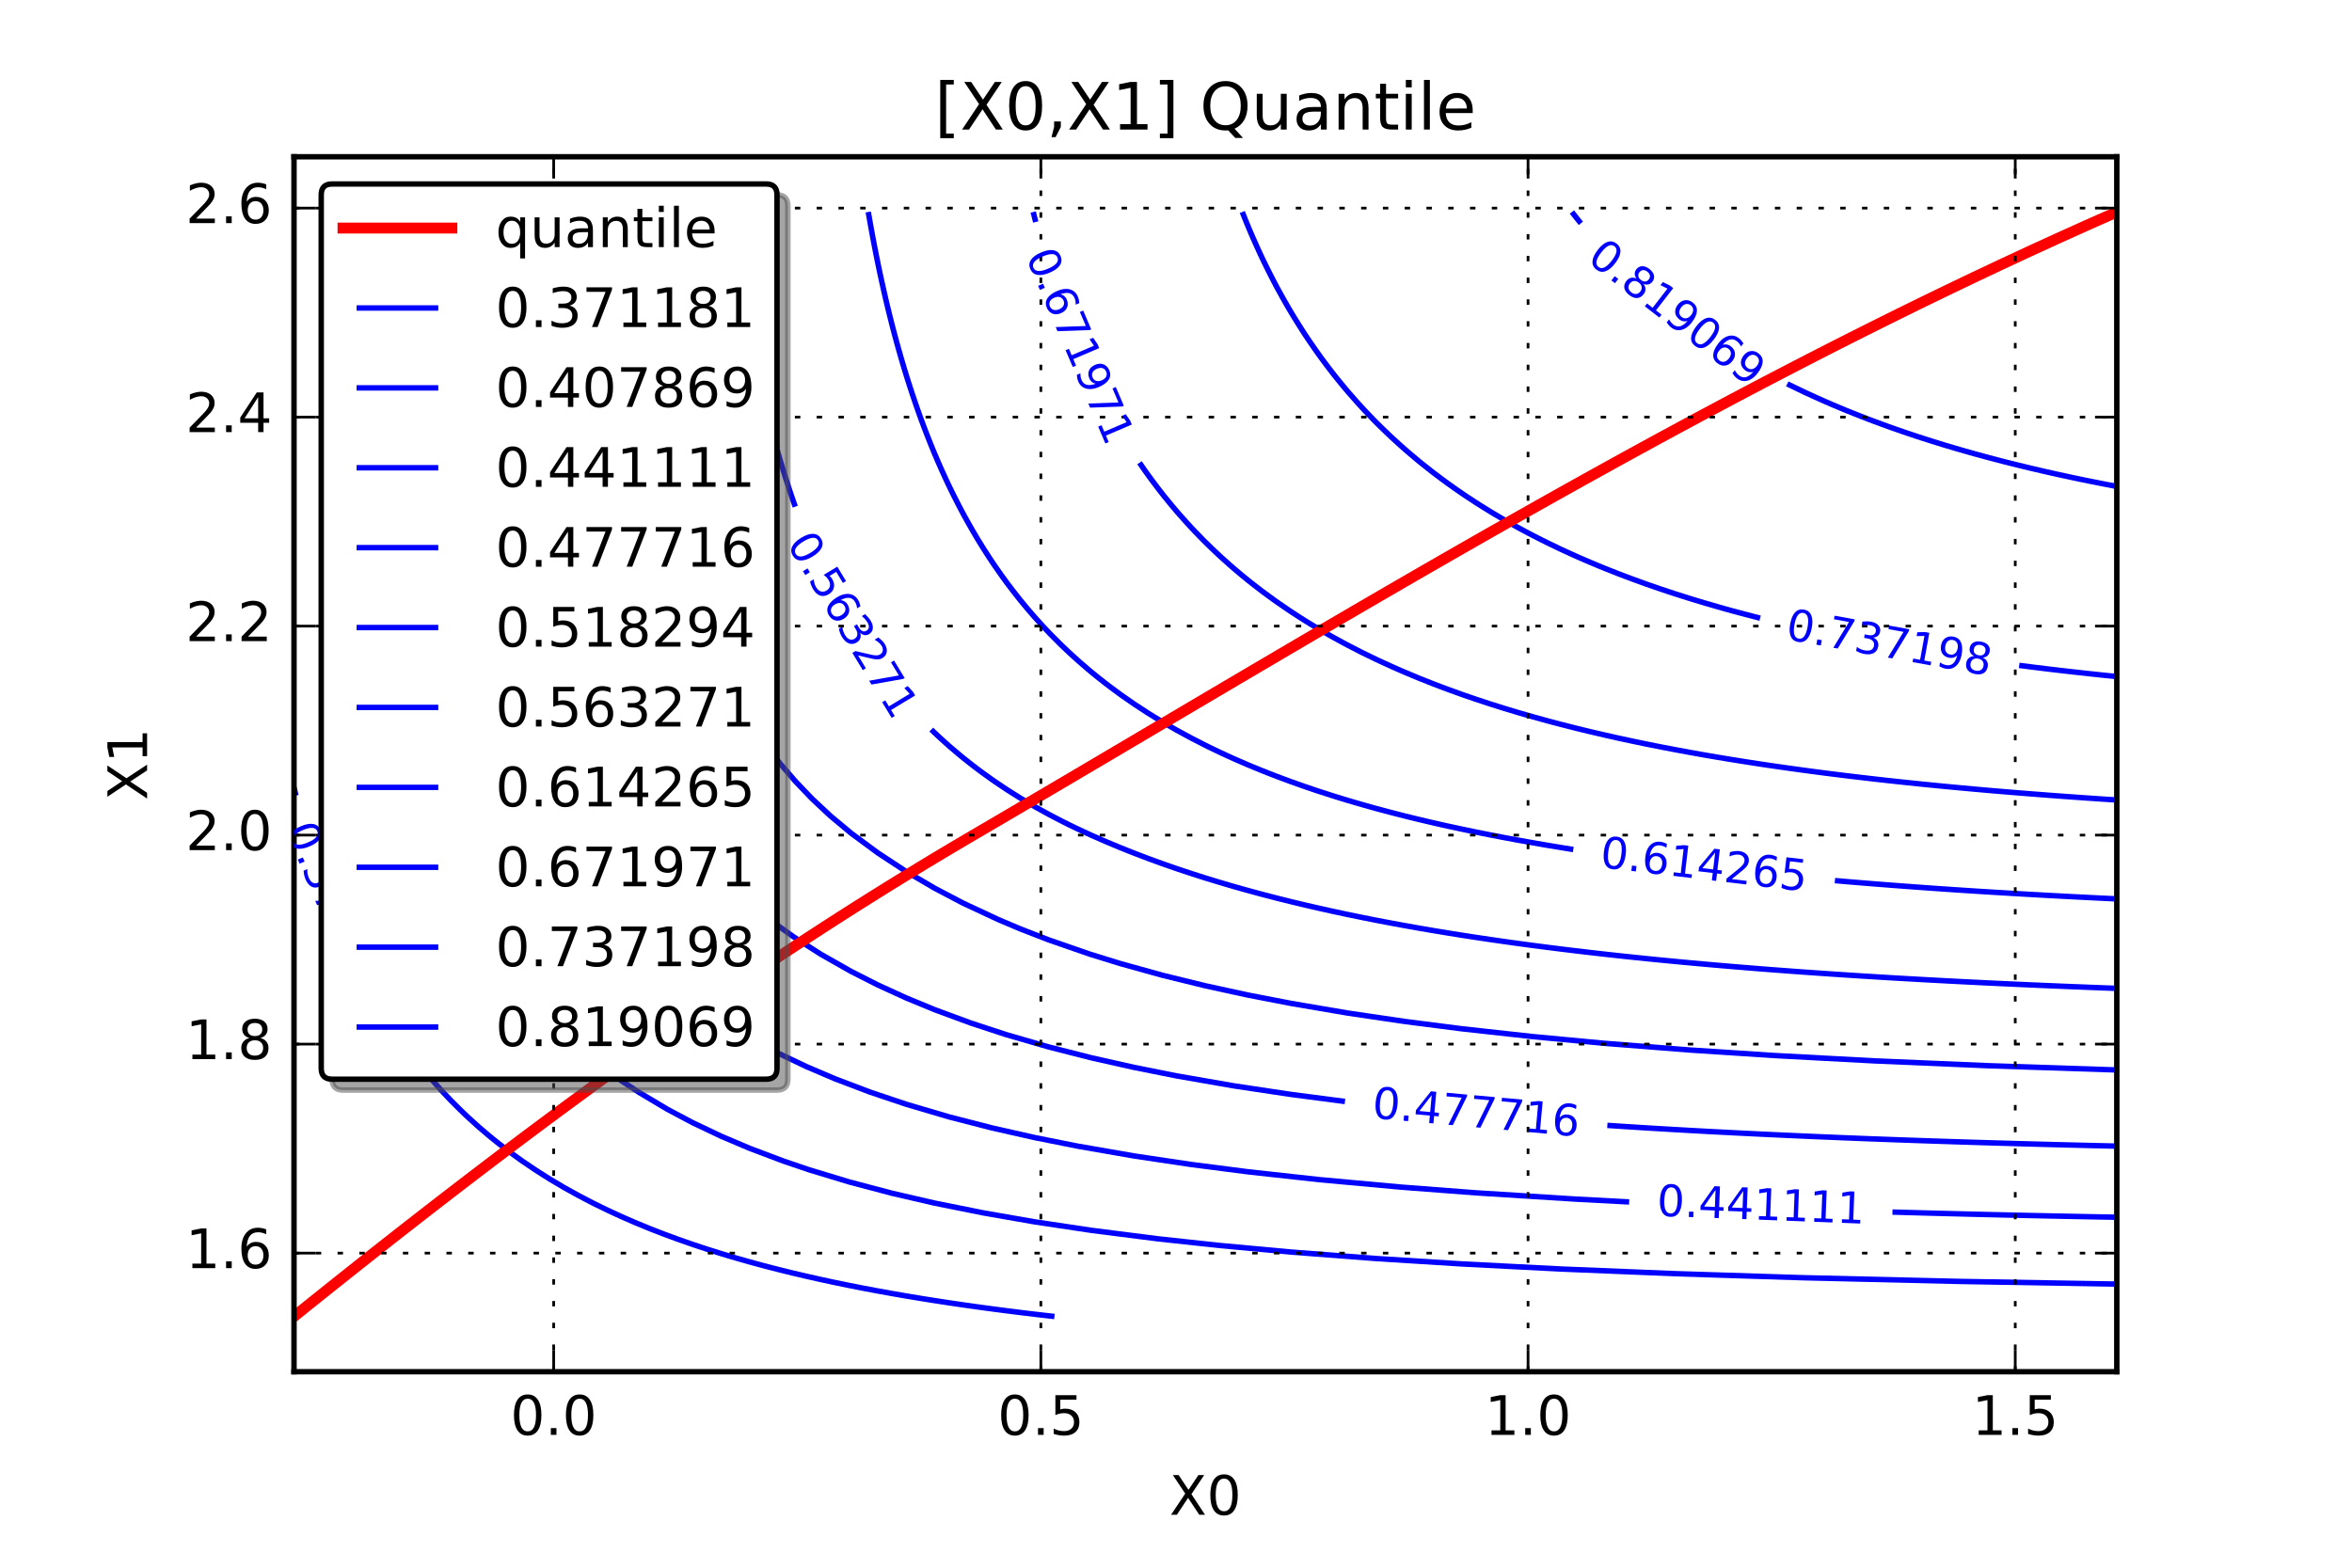 <?xml version="1.0" encoding="utf-8" standalone="no"?>
<!DOCTYPE svg PUBLIC "-//W3C//DTD SVG 1.1//EN"
  "http://www.w3.org/Graphics/SVG/1.1/DTD/svg11.dtd">
<!-- Created with matplotlib (http://matplotlib.org/) -->
<svg height="288pt" version="1.1" viewBox="0 0 432 288" width="432pt" xmlns="http://www.w3.org/2000/svg" xmlns:xlink="http://www.w3.org/1999/xlink">
 <defs>
  <style type="text/css">
*{stroke-linecap:butt;stroke-linejoin:round;stroke-miterlimit:100000;}
  </style>
 </defs>
 <g id="figure_1">
  <g id="patch_1">
   <path d="M 0 288 
L 432 288 
L 432 0 
L 0 0 
z
" style="fill:#ffffff;"/>
  </g>
  <g id="axes_1">
   <g id="patch_2">
    <path d="M 54 252 
L 388.8 252 
L 388.8 28.8 
L 54 28.8 
z
" style="fill:#ffffff;"/>
   </g>
   <g id="LineCollection_1">
    <path clip-path="url(#p1644334733)" d="M 54 144.67 
L 54.115 145.156 
L 54.362 146.164 
" style="fill:none;stroke:#0000ff;"/>
    <path clip-path="url(#p1644334733)" d="M 73.235 190.455 
L 73.698 191.127 
L 74.833 192.713 
L 74.925 192.837 
L 76.026 194.298 
L 77.268 195.883 
L 77.541 196.221 
L 78.573 197.468 
L 79.935 199.053 
L 80.156 199.304 
L 81.37 200.639 
L 82.772 202.123 
L 82.87 202.224 
L 84.455 203.809 
L 85.388 204.709 
L 86.12 205.394 
L 87.872 206.98 
L 88.003 207.095 
L 89.728 208.565 
L 90.619 209.298 
L 91.688 210.15 
L 93.234 211.342 
L 93.762 211.735 
L 95.85 213.243 
L 95.962 213.32 
L 98.303 214.906 
L 98.466 215.012 
L 100.799 216.491 
L 101.081 216.665 
L 103.463 218.076 
L 103.697 218.211 
L 106.312 219.661 
L 108.928 221.022 
L 109.378 221.247 
L 111.544 222.302 
L 112.678 222.832 
L 114.159 223.508 
L 116.238 224.417 
L 116.775 224.647 
L 119.391 225.722 
L 120.102 226.002 
L 122.006 226.738 
L 124.307 227.588 
L 124.622 227.702 
L 127.237 228.614 
L 128.915 229.173 
L 129.853 229.48 
L 132.469 230.302 
L 133.982 230.758 
L 135.084 231.084 
L 137.7 231.828 
L 139.591 232.343 
L 140.316 232.538 
L 142.931 233.213 
L 145.547 233.858 
L 145.844 233.928 
L 148.162 234.472 
L 150.778 235.06 
L 152.884 235.514 
L 153.394 235.622 
L 156.009 236.159 
L 158.625 236.673 
L 160.882 237.099 
L 161.241 237.166 
L 163.856 237.637 
L 166.472 238.09 
L 169.088 238.524 
L 170.09 238.684 
L 171.703 238.94 
L 174.319 239.34 
L 176.934 239.724 
L 179.55 240.093 
L 180.848 240.269 
L 182.166 240.447 
L 184.781 240.789 
L 187.397 241.117 
L 190.012 241.433 
L 192.628 241.737 
L 193.673 241.855 
" style="fill:none;stroke:#0000ff;"/>
   </g>
   <g id="LineCollection_2">
    <path clip-path="url(#p1644334733)" d="M 61.43 38.945 
L 61.497 40.531 
L 61.565 42.116 
L 61.619 43.318 
" style="fill:none;stroke:#0000ff;"/>
    <path clip-path="url(#p1644334733)" d="M 65.031 91.59 
L 66.089 100.769 
L 67.404 110.281 
L 68.709 118.207 
L 70.255 126.133 
L 71.705 132.474 
L 73.39 138.815 
L 74.925 143.834 
L 76.482 148.326 
L 78.352 153.082 
L 80.461 157.838 
L 82.802 162.593 
L 85.415 167.349 
L 88.346 172.105 
L 91.651 176.86 
L 94.096 180.031 
L 96.767 183.201 
L 99.694 186.372 
L 102.915 189.542 
L 106.476 192.713 
L 110.442 195.883 
L 114.159 198.567 
L 117.297 200.639 
L 122.621 203.809 
L 127.237 206.256 
L 132.469 208.741 
L 137.7 210.961 
L 143.953 213.32 
L 148.624 214.906 
L 156.009 217.144 
L 163.856 219.218 
L 171.703 221.03 
L 180.666 222.832 
L 190.012 224.461 
L 200.475 226.03 
L 212.716 227.588 
L 224.016 228.81 
L 237.094 230.012 
L 252.787 231.21 
L 268.481 232.196 
L 286.791 233.135 
L 307.716 233.988 
L 331.256 234.733 
L 360.028 235.411 
L 388.8 235.902 
L 388.8 235.902 
" style="fill:none;stroke:#0000ff;"/>
   </g>
   <g id="LineCollection_3">
    <path clip-path="url(#p1644334733)" d="M 77.021 38.945 
L 77.883 53.212 
L 78.858 65.894 
L 79.912 76.991 
L 81.201 88.088 
L 82.541 97.599 
L 83.863 105.525 
L 85.416 113.451 
L 86.862 119.792 
L 88.527 126.133 
L 90.457 132.474 
L 92.118 137.23 
L 93.995 141.985 
L 96.129 146.741 
L 98.575 151.497 
L 101.382 156.252 
L 104.537 161.008 
L 106.858 164.178 
L 109.378 167.349 
L 112.127 170.519 
L 115.133 173.69 
L 118.434 176.86 
L 122.072 180.031 
L 126.116 183.201 
L 129.853 185.857 
L 133.077 187.957 
L 138.461 191.127 
L 142.931 193.484 
L 148.162 195.968 
L 153.394 198.196 
L 159.828 200.639 
L 166.472 202.871 
L 174.319 205.184 
L 182.166 207.204 
L 190.012 208.979 
L 197.859 210.546 
L 208.322 212.365 
L 218.784 213.927 
L 229.247 215.274 
L 242.325 216.712 
L 257.227 218.076 
L 271.097 219.137 
L 289.406 220.289 
L 299.233 220.81 
L 299.233 220.81 
" style="fill:none;stroke:#0000ff;"/>
    <path clip-path="url(#p1644334733)" d="M 347.596 222.669 
L 349.566 222.725 
L 352.181 222.798 
L 353.446 222.832 
L 354.797 222.868 
L 357.413 222.937 
L 360.028 223.003 
L 362.644 223.068 
L 365.259 223.131 
L 367.875 223.192 
L 370.491 223.251 
L 373.106 223.308 
L 375.722 223.364 
L 378.337 223.418 
L 380.953 223.47 
L 383.569 223.521 
L 386.184 223.571 
L 388.8 223.619 
" style="fill:none;stroke:#0000ff;"/>
   </g>
   <g id="LineCollection_4">
    <path clip-path="url(#p1644334733)" d="M 94.074 38.945 
L 95.055 51.627 
L 96.12 62.724 
L 97.423 73.82 
L 98.772 83.332 
L 100.098 91.258 
L 101.645 99.184 
L 103.074 105.525 
L 104.709 111.866 
L 106.586 118.207 
L 108.76 124.548 
L 110.626 129.303 
L 112.731 134.059 
L 115.119 138.815 
L 117.85 143.57 
L 119.894 146.741 
L 122.15 149.911 
L 124.65 153.082 
L 127.408 156.252 
L 130.417 159.423 
L 133.709 162.593 
L 137.7 166.077 
L 141.322 168.934 
L 145.756 172.105 
L 150.778 175.314 
L 156.297 178.445 
L 161.241 180.953 
L 166.472 183.345 
L 171.703 185.503 
L 178.359 187.957 
L 184.781 190.064 
L 192.628 192.339 
L 200.475 194.336 
L 208.322 196.099 
L 216.169 197.663 
L 226.631 199.485 
L 237.094 201.055 
L 247.03 202.352 
L 247.03 202.352 
" style="fill:none;stroke:#0000ff;"/>
    <path clip-path="url(#p1644334733)" d="M 295.224 206.745 
L 297.253 206.88 
L 298.81 206.98 
L 299.869 207.047 
L 302.484 207.21 
L 305.1 207.368 
L 307.716 207.521 
L 310.331 207.67 
L 312.947 207.814 
L 315.562 207.953 
L 318.178 208.088 
L 320.794 208.22 
L 323.409 208.347 
L 326.025 208.47 
L 328.087 208.565 
L 328.641 208.59 
L 331.256 208.707 
L 333.872 208.82 
L 336.488 208.929 
L 339.103 209.036 
L 341.719 209.139 
L 344.334 209.239 
L 346.95 209.336 
L 349.566 209.431 
L 352.181 209.522 
L 354.797 209.611 
L 357.413 209.697 
L 360.028 209.781 
L 362.644 209.862 
L 365.259 209.941 
L 367.875 210.017 
L 370.491 210.092 
L 372.615 210.15 
L 373.106 210.164 
L 375.722 210.234 
L 378.337 210.302 
L 380.953 210.368 
L 383.569 210.432 
L 386.184 210.494 
L 388.8 210.554 
" style="fill:none;stroke:#0000ff;"/>
   </g>
   <g id="LineCollection_5">
    <path clip-path="url(#p1644334733)" d="M 113.035 38.945 
L 113.18 40.531 
L 113.331 42.116 
L 113.462 43.467 
" style="fill:none;stroke:#0000ff;"/>
    <path clip-path="url(#p1644334733)" d="M 121.077 91.225 
L 122.302 96.014 
L 124.128 102.355 
L 126.223 108.695 
L 128.002 113.451 
L 129.991 118.207 
L 132.469 123.44 
L 134.756 127.718 
L 136.631 130.889 
L 138.677 134.059 
L 140.921 137.23 
L 143.391 140.4 
L 146.123 143.57 
L 149.157 146.741 
L 152.544 149.911 
L 156.349 153.082 
L 161.241 156.694 
L 166.472 160.129 
L 171.703 163.191 
L 176.934 165.937 
L 183.356 168.934 
L 187.397 170.644 
L 192.628 172.672 
L 200.139 175.275 
L 205.706 177 
L 213.553 179.178 
L 221.4 181.102 
L 229.247 182.81 
L 237.094 184.33 
L 247.556 186.112 
L 258.019 187.654 
L 268.481 188.996 
L 281.559 190.438 
L 294.637 191.662 
L 310.331 192.895 
L 326.025 193.918 
L 344.334 194.896 
L 365.259 195.786 
L 388.8 196.563 
L 388.8 196.563 
" style="fill:none;stroke:#0000ff;"/>
   </g>
   <g id="LineCollection_6">
    <path clip-path="url(#p1644334733)" d="M 134.392 38.945 
L 134.589 40.531 
L 134.791 42.116 
L 134.999 43.701 
L 135.084 44.328 
L 135.215 45.286 
L 135.437 46.872 
L 135.666 48.457 
L 135.903 50.042 
L 136.146 51.627 
L 136.396 53.212 
L 136.655 54.798 
L 136.92 56.383 
L 137.194 57.968 
L 137.476 59.553 
L 137.7 60.774 
L 137.767 61.139 
L 138.068 62.724 
L 138.378 64.309 
L 138.698 65.894 
L 139.027 67.48 
L 139.366 69.065 
L 139.715 70.65 
L 140.075 72.235 
L 140.316 73.263 
L 140.447 73.82 
L 140.832 75.406 
L 141.229 76.991 
L 141.638 78.576 
L 142.06 80.161 
L 142.495 81.747 
L 142.931 83.288 
L 142.944 83.332 
L 143.41 84.917 
L 143.891 86.502 
L 144.388 88.088 
L 144.9 89.673 
L 145.43 91.258 
L 145.547 91.599 
L 145.98 92.843 
L 146.067 93.086 
" style="fill:none;stroke:#0000ff;"/>
    <path clip-path="url(#p1644334733)" d="M 171.05 134.027 
L 171.082 134.059 
L 171.703 134.655 
L 172.762 135.644 
L 174.319 137.043 
L 174.531 137.23 
L 176.405 138.815 
L 176.934 139.247 
L 178.388 140.4 
L 179.55 141.289 
L 180.487 141.985 
L 182.166 143.188 
L 182.715 143.57 
L 184.781 144.958 
L 185.085 145.156 
L 187.397 146.61 
L 187.612 146.741 
L 190.012 148.155 
L 190.312 148.326 
L 192.628 149.604 
L 193.205 149.911 
L 195.244 150.964 
L 196.311 151.497 
L 197.859 152.245 
L 199.653 153.082 
L 200.475 153.455 
L 203.091 154.601 
L 203.245 154.667 
L 205.706 155.693 
L 207.098 156.252 
L 208.322 156.736 
L 210.938 157.732 
L 211.225 157.838 
L 213.553 158.683 
L 215.673 159.423 
L 216.169 159.593 
L 218.784 160.464 
L 220.48 161.008 
L 221.4 161.299 
L 224.016 162.098 
L 225.695 162.593 
L 226.631 162.866 
L 229.247 163.601 
L 231.379 164.178 
L 231.863 164.308 
L 234.478 164.986 
L 237.094 165.638 
L 237.612 165.764 
L 239.709 166.265 
L 242.325 166.868 
L 244.487 167.349 
L 244.941 167.449 
L 247.556 168.007 
L 250.172 168.545 
L 252.131 168.934 
L 252.787 169.063 
L 255.403 169.563 
L 258.019 170.044 
L 260.634 170.509 
L 260.694 170.519 
L 263.25 170.957 
L 265.866 171.389 
L 268.481 171.807 
L 270.41 172.105 
L 271.097 172.21 
L 273.712 172.599 
L 276.328 172.975 
L 278.944 173.339 
L 281.559 173.69 
L 284.175 174.029 
L 286.791 174.358 
L 289.406 174.675 
L 292.022 174.983 
L 294.595 175.275 
L 294.637 175.28 
L 297.253 175.568 
L 299.869 175.846 
L 302.484 176.116 
L 305.1 176.377 
L 307.716 176.629 
L 310.185 176.86 
L 310.331 176.874 
L 312.947 177.111 
L 315.562 177.341 
L 318.178 177.563 
L 320.794 177.779 
L 323.409 177.988 
L 326.025 178.19 
L 328.641 178.386 
L 329.452 178.445 
L 331.256 178.577 
L 333.872 178.761 
L 336.488 178.94 
L 339.103 179.114 
L 341.719 179.282 
L 344.334 179.445 
L 346.95 179.603 
L 349.566 179.756 
L 352.181 179.904 
L 354.475 180.031 
L 354.797 180.048 
L 357.413 180.188 
L 360.028 180.324 
L 362.644 180.456 
L 365.259 180.584 
L 367.875 180.707 
L 370.491 180.827 
L 373.106 180.944 
L 375.722 181.057 
L 378.337 181.166 
L 380.953 181.272 
L 383.569 181.375 
L 386.184 181.475 
L 388.8 181.572 
" style="fill:none;stroke:#0000ff;"/>
   </g>
   <g id="LineCollection_7">
    <path clip-path="url(#p1644334733)" d="M 159.478 38.945 
L 159.753 40.531 
L 160.036 42.116 
L 160.328 43.701 
L 160.629 45.286 
L 160.94 46.872 
L 161.241 48.361 
L 161.26 48.457 
L 161.592 50.042 
L 161.935 51.627 
L 162.288 53.212 
L 162.652 54.798 
L 163.027 56.383 
L 163.414 57.968 
L 163.812 59.553 
L 163.856 59.723 
L 164.226 61.139 
L 164.653 62.724 
L 165.093 64.309 
L 165.546 65.894 
L 166.014 67.48 
L 166.472 68.985 
L 166.497 69.065 
L 166.998 70.65 
L 167.515 72.235 
L 168.049 73.82 
L 168.6 75.406 
L 169.088 76.768 
L 169.168 76.991 
L 169.76 78.576 
L 170.371 80.161 
L 171.001 81.747 
L 171.652 83.332 
L 171.703 83.453 
L 172.33 84.917 
L 173.031 86.502 
L 173.756 88.088 
L 174.319 89.28 
L 174.507 89.673 
L 175.289 91.258 
L 176.098 92.843 
L 176.934 94.428 
L 177.809 96.014 
L 178.715 97.599 
L 179.55 99.012 
L 179.654 99.184 
L 180.635 100.769 
L 181.653 102.355 
L 182.166 103.129 
L 182.714 103.94 
L 183.82 105.525 
L 184.781 106.856 
L 184.969 107.11 
L 186.174 108.695 
L 187.397 110.245 
L 187.425 110.281 
L 188.741 111.866 
L 190.012 113.341 
L 190.109 113.451 
L 191.549 115.036 
L 192.628 116.183 
L 193.052 116.622 
L 194.63 118.207 
L 195.244 118.802 
L 196.289 119.792 
L 197.859 121.228 
L 198.027 121.377 
L 199.862 122.963 
L 200.475 123.474 
L 201.796 124.548 
L 203.091 125.565 
L 203.833 126.133 
L 205.706 127.518 
L 205.985 127.718 
L 208.264 129.303 
L 208.322 129.342 
L 210.684 130.889 
L 210.938 131.05 
L 213.252 132.474 
L 213.553 132.653 
L 215.985 134.059 
L 216.169 134.162 
L 218.784 135.583 
L 218.901 135.644 
L 221.4 136.922 
L 222.022 137.23 
L 224.016 138.188 
L 225.366 138.815 
L 226.631 139.386 
L 228.956 140.4 
L 229.247 140.524 
L 231.863 141.599 
L 232.834 141.985 
L 234.478 142.621 
L 237.023 143.57 
L 237.094 143.596 
L 239.709 144.519 
L 241.584 145.156 
L 242.325 145.401 
L 244.941 146.24 
L 246.559 146.741 
L 247.556 147.042 
L 250.172 147.807 
L 252.013 148.326 
L 252.787 148.539 
L 255.403 149.237 
L 258.019 149.909 
L 258.026 149.911 
L 260.634 150.548 
L 263.25 151.163 
L 264.719 151.497 
L 265.866 151.752 
L 268.481 152.315 
L 271.097 152.859 
L 272.205 153.082 
L 273.712 153.38 
L 276.328 153.881 
L 278.944 154.365 
L 280.633 154.667 
L 281.559 154.832 
L 284.175 155.282 
L 286.791 155.717 
L 288.971 156.067 
" style="fill:none;stroke:#0000ff;"/>
    <path clip-path="url(#p1644334733)" d="M 337.023 161.774 
L 339.103 161.954 
L 341.719 162.172 
L 344.334 162.383 
L 346.95 162.588 
L 347.013 162.593 
L 349.566 162.787 
L 352.181 162.98 
L 354.797 163.167 
L 357.413 163.348 
L 360.028 163.524 
L 362.644 163.694 
L 365.259 163.858 
L 367.875 164.018 
L 370.491 164.173 
L 370.582 164.178 
L 373.106 164.324 
L 375.722 164.47 
L 378.337 164.611 
L 380.953 164.748 
L 383.569 164.881 
L 386.184 165.01 
L 388.8 165.135 
" style="fill:none;stroke:#0000ff;"/>
   </g>
   <g id="LineCollection_8">
    <path clip-path="url(#p1644334733)" d="M 189.772 38.945 
L 190.012 39.9 
L 190.173 40.531 
L 190.239 40.779 
" style="fill:none;stroke:#0000ff;"/>
    <path clip-path="url(#p1644334733)" d="M 209.292 85.009 
L 210.328 86.502 
L 210.938 87.354 
L 211.474 88.088 
L 212.667 89.673 
L 213.553 90.812 
L 213.908 91.258 
L 215.205 92.843 
L 216.169 93.983 
L 216.554 94.428 
L 217.966 96.014 
L 218.784 96.903 
L 219.439 97.599 
L 220.979 99.184 
L 221.4 99.605 
L 222.594 100.769 
L 224.016 102.111 
L 224.28 102.355 
L 226.053 103.94 
L 226.631 104.441 
L 227.914 105.525 
L 229.247 106.615 
L 229.868 107.11 
L 231.863 108.652 
L 231.921 108.695 
L 234.09 110.281 
L 234.478 110.556 
L 236.378 111.866 
L 237.094 112.345 
L 238.794 113.451 
L 239.709 114.029 
L 241.351 115.036 
L 242.325 115.617 
L 244.062 116.622 
L 244.941 117.116 
L 246.941 118.207 
L 247.556 118.533 
L 250.005 119.792 
L 250.172 119.876 
L 252.787 121.146 
L 253.278 121.377 
L 255.403 122.352 
L 256.78 122.963 
L 258.019 123.498 
L 260.528 124.548 
L 260.634 124.591 
L 263.25 125.627 
L 264.571 126.133 
L 265.866 126.617 
L 268.481 127.562 
L 268.927 127.718 
L 271.097 128.461 
L 273.648 129.303 
L 273.712 129.324 
L 276.328 130.145 
L 278.79 130.889 
L 278.944 130.934 
L 281.559 131.685 
L 284.175 132.409 
L 284.415 132.474 
L 286.791 133.099 
L 289.406 133.764 
L 290.606 134.059 
L 292.022 134.4 
L 294.637 135.011 
L 297.253 135.601 
L 297.453 135.644 
L 299.869 136.163 
L 302.484 136.706 
L 305.1 137.23 
L 307.716 137.73 
L 310.331 138.213 
L 312.947 138.68 
L 313.727 138.815 
L 315.562 139.127 
L 318.178 139.558 
L 320.794 139.975 
L 323.409 140.378 
L 323.556 140.4 
L 326.025 140.764 
L 328.641 141.136 
L 331.256 141.497 
L 333.872 141.846 
L 334.948 141.985 
L 336.488 142.181 
L 339.103 142.505 
L 341.719 142.817 
L 344.334 143.12 
L 346.95 143.413 
L 348.396 143.57 
L 349.566 143.696 
L 352.181 143.968 
L 354.797 144.231 
L 357.413 144.486 
L 360.028 144.733 
L 362.644 144.972 
L 364.719 145.156 
L 365.259 145.203 
L 367.875 145.425 
L 370.491 145.64 
L 373.106 145.848 
L 375.722 146.05 
L 378.337 146.246 
L 380.953 146.435 
L 383.569 146.619 
L 385.363 146.741 
L 386.184 146.796 
L 388.8 146.967 
" style="fill:none;stroke:#0000ff;"/>
   </g>
   <g id="LineCollection_9">
    <path clip-path="url(#p1644334733)" d="M 228.172 38.945 
L 228.805 40.531 
L 229.247 41.606 
L 229.46 42.116 
L 230.142 43.701 
L 230.847 45.286 
L 231.575 46.872 
L 231.863 47.479 
L 232.333 48.457 
L 233.119 50.042 
L 233.931 51.627 
L 234.478 52.664 
L 234.773 53.212 
L 235.65 54.798 
L 236.556 56.383 
L 237.094 57.297 
L 237.496 57.968 
L 238.476 59.553 
L 239.487 61.139 
L 239.709 61.478 
L 240.543 62.724 
L 241.638 64.309 
L 242.325 65.274 
L 242.775 65.894 
L 243.961 67.48 
L 244.941 68.748 
L 245.19 69.065 
L 246.475 70.65 
L 247.556 71.941 
L 247.808 72.235 
L 249.203 73.82 
L 250.172 74.887 
L 250.654 75.406 
L 252.17 76.991 
L 252.787 77.618 
L 253.754 78.576 
L 255.403 80.161 
L 257.138 81.747 
L 258.019 82.527 
L 258.95 83.332 
L 260.634 84.744 
L 260.846 84.917 
L 262.839 86.502 
L 263.25 86.82 
L 264.933 88.088 
L 265.866 88.77 
L 267.133 89.673 
L 268.481 90.606 
L 269.448 91.258 
L 271.097 92.338 
L 271.889 92.843 
L 273.712 93.974 
L 274.467 94.428 
L 276.328 95.521 
L 277.193 96.014 
L 278.944 96.986 
L 280.081 97.599 
L 281.559 98.376 
L 283.145 99.184 
L 284.175 99.696 
L 286.402 100.769 
L 286.791 100.952 
L 289.406 102.146 
L 289.877 102.355 
L 292.022 103.282 
L 293.592 103.94 
L 294.637 104.367 
L 297.253 105.404 
L 297.568 105.525 
L 299.869 106.39 
L 301.848 107.11 
L 302.484 107.337 
L 305.1 108.239 
L 306.465 108.695 
L 307.716 109.105 
L 310.331 109.933 
L 311.463 110.281 
L 312.947 110.727 
L 315.562 111.488 
L 316.902 111.866 
L 318.178 112.219 
L 320.794 112.919 
L 322.848 113.451 
L 323.286 113.562 
" style="fill:none;stroke:#0000ff;"/>
    <path clip-path="url(#p1644334733)" d="M 370.873 122.24 
L 373.106 122.525 
L 375.722 122.847 
L 376.688 122.963 
L 378.337 123.157 
L 380.953 123.456 
L 383.569 123.745 
L 386.184 124.025 
L 388.8 124.296 
" style="fill:none;stroke:#0000ff;"/>
   </g>
   <g id="LineCollection_10">
    <path clip-path="url(#p1644334733)" d="M 288.718 38.945 
L 289.406 39.831 
L 289.963 40.531 
L 290.369 41.026 
" style="fill:none;stroke:#0000ff;"/>
    <path clip-path="url(#p1644334733)" d="M 328.275 70.515 
L 328.541 70.65 
L 328.641 70.7 
L 331.256 71.96 
L 331.844 72.235 
L 333.872 73.161 
L 335.36 73.82 
L 336.488 74.309 
L 339.103 75.406 
L 341.719 76.448 
L 343.124 76.991 
L 344.334 77.448 
L 346.95 78.405 
L 347.431 78.576 
L 349.566 79.319 
L 352.07 80.161 
L 352.181 80.198 
L 354.797 81.035 
L 357.094 81.747 
L 357.413 81.843 
L 360.028 82.614 
L 362.55 83.332 
L 362.644 83.358 
L 365.259 84.068 
L 367.875 84.754 
L 368.516 84.917 
L 370.491 85.41 
L 373.106 86.042 
L 375.071 86.502 
L 375.722 86.652 
L 378.337 87.235 
L 380.953 87.799 
L 382.334 88.088 
L 383.569 88.341 
L 386.184 88.861 
L 388.8 89.365 
" style="fill:none;stroke:#0000ff;"/>
   </g>
   <g id="line2d_1">
    <path clip-path="url(#p1644334733)" d="M 54 241.855 
L 57.439 239.092 
L 60.849 236.366 
L 64.23 233.675 
L 67.584 231.019 
L 70.911 228.397 
L 74.214 225.808 
L 77.493 223.251 
L 80.748 220.727 
L 83.982 218.234 
L 87.196 215.772 
L 90.389 213.341 
L 93.563 210.939 
L 96.718 208.567 
L 99.857 206.223 
L 102.979 203.908 
L 106.084 201.62 
L 109.175 199.36 
L 112.251 197.128 
L 115.314 194.921 
L 118.363 192.741 
L 121.401 190.587 
L 124.426 188.459 
L 127.441 186.355 
L 130.444 184.276 
L 133.439 182.222 
L 136.424 180.192 
L 139.4 178.185 
L 142.368 176.202 
L 145.329 174.242 
L 148.283 172.305 
L 151.23 170.391 
L 154.172 168.499 
L 157.109 166.628 
L 160.041 164.78 
L 162.969 162.953 
L 165.893 161.147 
L 168.814 159.362 
L 171.733 157.598 
L 174.65 155.854 
L 177.566 154.13 
L 180.481 152.422 
L 183.396 150.714 
L 186.312 149.002 
L 189.228 147.287 
L 192.146 145.569 
L 195.066 143.848 
L 197.989 142.124 
L 200.916 140.396 
L 203.846 138.665 
L 206.782 136.931 
L 209.723 135.192 
L 212.67 133.45 
L 215.624 131.704 
L 218.585 129.954 
L 221.555 128.2 
L 224.534 126.442 
L 227.522 124.679 
L 230.522 122.911 
L 233.533 121.139 
L 236.556 119.361 
L 239.593 117.578 
L 242.645 115.79 
L 245.712 113.996 
L 248.795 112.196 
L 251.895 110.39 
L 255.015 108.578 
L 258.154 106.759 
L 261.315 104.932 
L 264.498 103.099 
L 267.705 101.257 
L 270.937 99.408 
L 274.197 97.549 
L 277.485 95.682 
L 280.803 93.806 
L 284.154 91.919 
L 287.54 90.022 
L 290.962 88.114 
L 294.422 86.195 
L 297.924 84.263 
L 301.47 82.319 
L 305.062 80.361 
L 308.705 78.388 
L 312.4 76.4 
L 316.153 74.396 
L 319.965 72.375 
L 323.843 70.335 
L 327.791 68.277 
L 331.813 66.197 
L 335.916 64.095 
L 340.105 61.97 
L 344.388 59.82 
L 348.772 57.642 
L 353.266 55.436 
L 357.879 53.198 
L 362.622 50.926 
L 367.509 48.617 
L 372.552 46.269 
L 377.769 43.877 
L 383.177 41.437 
L 388.8 38.945 
" style="fill:none;stroke:#ff0000;stroke-linecap:square;stroke-width:2.0;"/>
   </g>
   <g id="patch_3">
    <path d="M 54 252 
L 388.8 252 
" style="fill:none;stroke:#000000;stroke-linecap:square;stroke-linejoin:miter;"/>
   </g>
   <g id="patch_4">
    <path d="M 54 28.8 
L 388.8 28.8 
" style="fill:none;stroke:#000000;stroke-linecap:square;stroke-linejoin:miter;"/>
   </g>
   <g id="patch_5">
    <path d="M 54 252 
L 54 28.8 
" style="fill:none;stroke:#000000;stroke-linecap:square;stroke-linejoin:miter;"/>
   </g>
   <g id="patch_6">
    <path d="M 388.8 252 
L 388.8 28.8 
" style="fill:none;stroke:#000000;stroke-linecap:square;stroke-linejoin:miter;"/>
   </g>
   <g id="matplotlib.axis_1">
    <g id="xtick_1">
     <g id="line2d_2">
      <path clip-path="url(#p1644334733)" d="M 101.695 252 
L 101.695 28.8 
" style="fill:none;stroke:#000000;stroke-dasharray:1,3;stroke-dashoffset:0.0;stroke-width:0.5;"/>
     </g>
     <g id="line2d_3">
      <defs>
       <path d="M 0 0 
L 0 -4 
" id="m7447e8b017" style="stroke:#000000;stroke-width:0.5;"/>
      </defs>
      <g>
       <use style="stroke:#000000;stroke-width:0.5;" x="101.695" xlink:href="#m7447e8b017" y="252.0"/>
      </g>
     </g>
     <g id="line2d_4">
      <defs>
       <path d="M 0 0 
L 0 4 
" id="m6806a97343" style="stroke:#000000;stroke-width:0.5;"/>
      </defs>
      <g>
       <use style="stroke:#000000;stroke-width:0.5;" x="101.695" xlink:href="#m6806a97343" y="28.8"/>
      </g>
     </g>
     <g id="text_1">
      <!-- 0.0 -->
      <defs>
       <path d="M 31.781 66.406 
Q 24.172 66.406 20.328 58.906 
Q 16.5 51.422 16.5 36.375 
Q 16.5 21.391 20.328 13.891 
Q 24.172 6.391 31.781 6.391 
Q 39.453 6.391 43.281 13.891 
Q 47.125 21.391 47.125 36.375 
Q 47.125 51.422 43.281 58.906 
Q 39.453 66.406 31.781 66.406 
M 31.781 74.219 
Q 44.047 74.219 50.516 64.516 
Q 56.984 54.828 56.984 36.375 
Q 56.984 17.969 50.516 8.266 
Q 44.047 -1.422 31.781 -1.422 
Q 19.531 -1.422 13.062 8.266 
Q 6.594 17.969 6.594 36.375 
Q 6.594 54.828 13.062 64.516 
Q 19.531 74.219 31.781 74.219 
" id="BitstreamVeraSans-Roman-30"/>
       <path d="M 10.688 12.406 
L 21 12.406 
L 21 0 
L 10.688 0 
z
" id="BitstreamVeraSans-Roman-2e"/>
      </defs>
      <g transform="translate(93.743 263.598)scale(0.1 -0.1)">
       <use xlink:href="#BitstreamVeraSans-Roman-30"/>
       <use x="63.623" xlink:href="#BitstreamVeraSans-Roman-2e"/>
       <use x="95.41" xlink:href="#BitstreamVeraSans-Roman-30"/>
      </g>
     </g>
    </g>
    <g id="xtick_2">
     <g id="line2d_5">
      <path clip-path="url(#p1644334733)" d="M 191.179 252 
L 191.179 28.8 
" style="fill:none;stroke:#000000;stroke-dasharray:1,3;stroke-dashoffset:0.0;stroke-width:0.5;"/>
     </g>
     <g id="line2d_6">
      <g>
       <use style="stroke:#000000;stroke-width:0.5;" x="191.179" xlink:href="#m7447e8b017" y="252.0"/>
      </g>
     </g>
     <g id="line2d_7">
      <g>
       <use style="stroke:#000000;stroke-width:0.5;" x="191.179" xlink:href="#m6806a97343" y="28.8"/>
      </g>
     </g>
     <g id="text_2">
      <!-- 0.5 -->
      <defs>
       <path d="M 10.797 72.906 
L 49.516 72.906 
L 49.516 64.594 
L 19.828 64.594 
L 19.828 46.734 
Q 21.969 47.469 24.109 47.828 
Q 26.266 48.188 28.422 48.188 
Q 40.625 48.188 47.75 41.5 
Q 54.891 34.812 54.891 23.391 
Q 54.891 11.625 47.562 5.094 
Q 40.234 -1.422 26.906 -1.422 
Q 22.312 -1.422 17.547 -0.641 
Q 12.797 0.141 7.719 1.703 
L 7.719 11.625 
Q 12.109 9.234 16.797 8.062 
Q 21.484 6.891 26.703 6.891 
Q 35.156 6.891 40.078 11.328 
Q 45.016 15.766 45.016 23.391 
Q 45.016 31 40.078 35.438 
Q 35.156 39.891 26.703 39.891 
Q 22.75 39.891 18.812 39.016 
Q 14.891 38.141 10.797 36.281 
z
" id="BitstreamVeraSans-Roman-35"/>
      </defs>
      <g transform="translate(183.227 263.598)scale(0.1 -0.1)">
       <use xlink:href="#BitstreamVeraSans-Roman-30"/>
       <use x="63.623" xlink:href="#BitstreamVeraSans-Roman-2e"/>
       <use x="95.41" xlink:href="#BitstreamVeraSans-Roman-35"/>
      </g>
     </g>
    </g>
    <g id="xtick_3">
     <g id="line2d_8">
      <path clip-path="url(#p1644334733)" d="M 280.663 252 
L 280.663 28.8 
" style="fill:none;stroke:#000000;stroke-dasharray:1,3;stroke-dashoffset:0.0;stroke-width:0.5;"/>
     </g>
     <g id="line2d_9">
      <g>
       <use style="stroke:#000000;stroke-width:0.5;" x="280.663" xlink:href="#m7447e8b017" y="252.0"/>
      </g>
     </g>
     <g id="line2d_10">
      <g>
       <use style="stroke:#000000;stroke-width:0.5;" x="280.663" xlink:href="#m6806a97343" y="28.8"/>
      </g>
     </g>
     <g id="text_3">
      <!-- 1.0 -->
      <defs>
       <path d="M 12.406 8.297 
L 28.516 8.297 
L 28.516 63.922 
L 10.984 60.406 
L 10.984 69.391 
L 28.422 72.906 
L 38.281 72.906 
L 38.281 8.297 
L 54.391 8.297 
L 54.391 0 
L 12.406 0 
z
" id="BitstreamVeraSans-Roman-31"/>
      </defs>
      <g transform="translate(272.711 263.598)scale(0.1 -0.1)">
       <use xlink:href="#BitstreamVeraSans-Roman-31"/>
       <use x="63.623" xlink:href="#BitstreamVeraSans-Roman-2e"/>
       <use x="95.41" xlink:href="#BitstreamVeraSans-Roman-30"/>
      </g>
     </g>
    </g>
    <g id="xtick_4">
     <g id="line2d_11">
      <path clip-path="url(#p1644334733)" d="M 370.147 252 
L 370.147 28.8 
" style="fill:none;stroke:#000000;stroke-dasharray:1,3;stroke-dashoffset:0.0;stroke-width:0.5;"/>
     </g>
     <g id="line2d_12">
      <g>
       <use style="stroke:#000000;stroke-width:0.5;" x="370.147" xlink:href="#m7447e8b017" y="252.0"/>
      </g>
     </g>
     <g id="line2d_13">
      <g>
       <use style="stroke:#000000;stroke-width:0.5;" x="370.147" xlink:href="#m6806a97343" y="28.8"/>
      </g>
     </g>
     <g id="text_4">
      <!-- 1.5 -->
      <g transform="translate(362.195 263.598)scale(0.1 -0.1)">
       <use xlink:href="#BitstreamVeraSans-Roman-31"/>
       <use x="63.623" xlink:href="#BitstreamVeraSans-Roman-2e"/>
       <use x="95.41" xlink:href="#BitstreamVeraSans-Roman-35"/>
      </g>
     </g>
    </g>
    <g id="text_5">
     <!-- X0 -->
     <defs>
      <path d="M 6.297 72.906 
L 16.891 72.906 
L 35.016 45.797 
L 53.219 72.906 
L 63.812 72.906 
L 40.375 37.891 
L 65.375 0 
L 54.781 0 
L 34.281 31 
L 13.625 0 
L 2.984 0 
L 29 38.922 
z
" id="BitstreamVeraSans-Roman-58"/>
     </defs>
     <g transform="translate(214.794 278.277)scale(0.1 -0.1)">
      <use xlink:href="#BitstreamVeraSans-Roman-58"/>
      <use x="68.506" xlink:href="#BitstreamVeraSans-Roman-30"/>
     </g>
    </g>
   </g>
   <g id="matplotlib.axis_2">
    <g id="ytick_1">
     <g id="line2d_14">
      <path clip-path="url(#p1644334733)" d="M 54 230.209 
L 388.8 230.209 
" style="fill:none;stroke:#000000;stroke-dasharray:1,3;stroke-dashoffset:0.0;stroke-width:0.5;"/>
     </g>
     <g id="line2d_15">
      <defs>
       <path d="M 0 0 
L 4 0 
" id="m59077e6fb0" style="stroke:#000000;stroke-width:0.5;"/>
      </defs>
      <g>
       <use style="stroke:#000000;stroke-width:0.5;" x="54.0" xlink:href="#m59077e6fb0" y="230.209"/>
      </g>
     </g>
     <g id="line2d_16">
      <defs>
       <path d="M 0 0 
L -4 0 
" id="m55be11ada8" style="stroke:#000000;stroke-width:0.5;"/>
      </defs>
      <g>
       <use style="stroke:#000000;stroke-width:0.5;" x="388.8" xlink:href="#m55be11ada8" y="230.209"/>
      </g>
     </g>
     <g id="text_6">
      <!-- 1.6 -->
      <defs>
       <path d="M 33.016 40.375 
Q 26.375 40.375 22.484 35.828 
Q 18.609 31.297 18.609 23.391 
Q 18.609 15.531 22.484 10.953 
Q 26.375 6.391 33.016 6.391 
Q 39.656 6.391 43.531 10.953 
Q 47.406 15.531 47.406 23.391 
Q 47.406 31.297 43.531 35.828 
Q 39.656 40.375 33.016 40.375 
M 52.594 71.297 
L 52.594 62.312 
Q 48.875 64.062 45.094 64.984 
Q 41.312 65.922 37.594 65.922 
Q 27.828 65.922 22.672 59.328 
Q 17.531 52.734 16.797 39.406 
Q 19.672 43.656 24.016 45.922 
Q 28.375 48.188 33.594 48.188 
Q 44.578 48.188 50.953 41.516 
Q 57.328 34.859 57.328 23.391 
Q 57.328 12.156 50.688 5.359 
Q 44.047 -1.422 33.016 -1.422 
Q 20.359 -1.422 13.672 8.266 
Q 6.984 17.969 6.984 36.375 
Q 6.984 53.656 15.188 63.938 
Q 23.391 74.219 37.203 74.219 
Q 40.922 74.219 44.703 73.484 
Q 48.484 72.75 52.594 71.297 
" id="BitstreamVeraSans-Roman-36"/>
      </defs>
      <g transform="translate(34.097 232.969)scale(0.1 -0.1)">
       <use xlink:href="#BitstreamVeraSans-Roman-31"/>
       <use x="63.623" xlink:href="#BitstreamVeraSans-Roman-2e"/>
       <use x="95.41" xlink:href="#BitstreamVeraSans-Roman-36"/>
      </g>
     </g>
    </g>
    <g id="ytick_2">
     <g id="line2d_17">
      <path clip-path="url(#p1644334733)" d="M 54 191.813 
L 388.8 191.813 
" style="fill:none;stroke:#000000;stroke-dasharray:1,3;stroke-dashoffset:0.0;stroke-width:0.5;"/>
     </g>
     <g id="line2d_18">
      <g>
       <use style="stroke:#000000;stroke-width:0.5;" x="54.0" xlink:href="#m59077e6fb0" y="191.813"/>
      </g>
     </g>
     <g id="line2d_19">
      <g>
       <use style="stroke:#000000;stroke-width:0.5;" x="388.8" xlink:href="#m55be11ada8" y="191.813"/>
      </g>
     </g>
     <g id="text_7">
      <!-- 1.8 -->
      <defs>
       <path d="M 31.781 34.625 
Q 24.75 34.625 20.719 30.859 
Q 16.703 27.094 16.703 20.516 
Q 16.703 13.922 20.719 10.156 
Q 24.75 6.391 31.781 6.391 
Q 38.812 6.391 42.859 10.172 
Q 46.922 13.969 46.922 20.516 
Q 46.922 27.094 42.891 30.859 
Q 38.875 34.625 31.781 34.625 
M 21.922 38.812 
Q 15.578 40.375 12.031 44.719 
Q 8.5 49.078 8.5 55.328 
Q 8.5 64.062 14.719 69.141 
Q 20.953 74.219 31.781 74.219 
Q 42.672 74.219 48.875 69.141 
Q 55.078 64.062 55.078 55.328 
Q 55.078 49.078 51.531 44.719 
Q 48 40.375 41.703 38.812 
Q 48.828 37.156 52.797 32.312 
Q 56.781 27.484 56.781 20.516 
Q 56.781 9.906 50.312 4.234 
Q 43.844 -1.422 31.781 -1.422 
Q 19.734 -1.422 13.25 4.234 
Q 6.781 9.906 6.781 20.516 
Q 6.781 27.484 10.781 32.312 
Q 14.797 37.156 21.922 38.812 
M 18.312 54.391 
Q 18.312 48.734 21.844 45.562 
Q 25.391 42.391 31.781 42.391 
Q 38.141 42.391 41.719 45.562 
Q 45.312 48.734 45.312 54.391 
Q 45.312 60.062 41.719 63.234 
Q 38.141 66.406 31.781 66.406 
Q 25.391 66.406 21.844 63.234 
Q 18.312 60.062 18.312 54.391 
" id="BitstreamVeraSans-Roman-38"/>
      </defs>
      <g transform="translate(34.097 194.573)scale(0.1 -0.1)">
       <use xlink:href="#BitstreamVeraSans-Roman-31"/>
       <use x="63.623" xlink:href="#BitstreamVeraSans-Roman-2e"/>
       <use x="95.41" xlink:href="#BitstreamVeraSans-Roman-38"/>
      </g>
     </g>
    </g>
    <g id="ytick_3">
     <g id="line2d_20">
      <path clip-path="url(#p1644334733)" d="M 54 153.417 
L 388.8 153.417 
" style="fill:none;stroke:#000000;stroke-dasharray:1,3;stroke-dashoffset:0.0;stroke-width:0.5;"/>
     </g>
     <g id="line2d_21">
      <g>
       <use style="stroke:#000000;stroke-width:0.5;" x="54.0" xlink:href="#m59077e6fb0" y="153.417"/>
      </g>
     </g>
     <g id="line2d_22">
      <g>
       <use style="stroke:#000000;stroke-width:0.5;" x="388.8" xlink:href="#m55be11ada8" y="153.417"/>
      </g>
     </g>
     <g id="text_8">
      <!-- 2.0 -->
      <defs>
       <path d="M 19.188 8.297 
L 53.609 8.297 
L 53.609 0 
L 7.328 0 
L 7.328 8.297 
Q 12.938 14.109 22.625 23.891 
Q 32.328 33.688 34.812 36.531 
Q 39.547 41.844 41.422 45.531 
Q 43.312 49.219 43.312 52.781 
Q 43.312 58.594 39.234 62.25 
Q 35.156 65.922 28.609 65.922 
Q 23.969 65.922 18.812 64.312 
Q 13.672 62.703 7.812 59.422 
L 7.812 69.391 
Q 13.766 71.781 18.938 73 
Q 24.125 74.219 28.422 74.219 
Q 39.75 74.219 46.484 68.547 
Q 53.219 62.891 53.219 53.422 
Q 53.219 48.922 51.531 44.891 
Q 49.859 40.875 45.406 35.406 
Q 44.188 33.984 37.641 27.219 
Q 31.109 20.453 19.188 8.297 
" id="BitstreamVeraSans-Roman-32"/>
      </defs>
      <g transform="translate(34.097 156.177)scale(0.1 -0.1)">
       <use xlink:href="#BitstreamVeraSans-Roman-32"/>
       <use x="63.623" xlink:href="#BitstreamVeraSans-Roman-2e"/>
       <use x="95.41" xlink:href="#BitstreamVeraSans-Roman-30"/>
      </g>
     </g>
    </g>
    <g id="ytick_4">
     <g id="line2d_23">
      <path clip-path="url(#p1644334733)" d="M 54 115.021 
L 388.8 115.021 
" style="fill:none;stroke:#000000;stroke-dasharray:1,3;stroke-dashoffset:0.0;stroke-width:0.5;"/>
     </g>
     <g id="line2d_24">
      <g>
       <use style="stroke:#000000;stroke-width:0.5;" x="54.0" xlink:href="#m59077e6fb0" y="115.021"/>
      </g>
     </g>
     <g id="line2d_25">
      <g>
       <use style="stroke:#000000;stroke-width:0.5;" x="388.8" xlink:href="#m55be11ada8" y="115.021"/>
      </g>
     </g>
     <g id="text_9">
      <!-- 2.2 -->
      <g transform="translate(34.097 117.781)scale(0.1 -0.1)">
       <use xlink:href="#BitstreamVeraSans-Roman-32"/>
       <use x="63.623" xlink:href="#BitstreamVeraSans-Roman-2e"/>
       <use x="95.41" xlink:href="#BitstreamVeraSans-Roman-32"/>
      </g>
     </g>
    </g>
    <g id="ytick_5">
     <g id="line2d_26">
      <path clip-path="url(#p1644334733)" d="M 54 76.626 
L 388.8 76.626 
" style="fill:none;stroke:#000000;stroke-dasharray:1,3;stroke-dashoffset:0.0;stroke-width:0.5;"/>
     </g>
     <g id="line2d_27">
      <g>
       <use style="stroke:#000000;stroke-width:0.5;" x="54.0" xlink:href="#m59077e6fb0" y="76.626"/>
      </g>
     </g>
     <g id="line2d_28">
      <g>
       <use style="stroke:#000000;stroke-width:0.5;" x="388.8" xlink:href="#m55be11ada8" y="76.626"/>
      </g>
     </g>
     <g id="text_10">
      <!-- 2.4 -->
      <defs>
       <path d="M 37.797 64.312 
L 12.891 25.391 
L 37.797 25.391 
z
M 35.203 72.906 
L 47.609 72.906 
L 47.609 25.391 
L 58.016 25.391 
L 58.016 17.188 
L 47.609 17.188 
L 47.609 0 
L 37.797 0 
L 37.797 17.188 
L 4.891 17.188 
L 4.891 26.703 
z
" id="BitstreamVeraSans-Roman-34"/>
      </defs>
      <g transform="translate(34.097 79.385)scale(0.1 -0.1)">
       <use xlink:href="#BitstreamVeraSans-Roman-32"/>
       <use x="63.623" xlink:href="#BitstreamVeraSans-Roman-2e"/>
       <use x="95.41" xlink:href="#BitstreamVeraSans-Roman-34"/>
      </g>
     </g>
    </g>
    <g id="ytick_6">
     <g id="line2d_29">
      <path clip-path="url(#p1644334733)" d="M 54 38.23 
L 388.8 38.23 
" style="fill:none;stroke:#000000;stroke-dasharray:1,3;stroke-dashoffset:0.0;stroke-width:0.5;"/>
     </g>
     <g id="line2d_30">
      <g>
       <use style="stroke:#000000;stroke-width:0.5;" x="54.0" xlink:href="#m59077e6fb0" y="38.23"/>
      </g>
     </g>
     <g id="line2d_31">
      <g>
       <use style="stroke:#000000;stroke-width:0.5;" x="388.8" xlink:href="#m55be11ada8" y="38.23"/>
      </g>
     </g>
     <g id="text_11">
      <!-- 2.6 -->
      <g transform="translate(34.097 40.989)scale(0.1 -0.1)">
       <use xlink:href="#BitstreamVeraSans-Roman-32"/>
       <use x="63.623" xlink:href="#BitstreamVeraSans-Roman-2e"/>
       <use x="95.41" xlink:href="#BitstreamVeraSans-Roman-36"/>
      </g>
     </g>
    </g>
    <g id="text_12">
     <!-- X1 -->
     <g transform="translate(27.017 147.006)rotate(-90.0)scale(0.1 -0.1)">
      <use xlink:href="#BitstreamVeraSans-Roman-58"/>
      <use x="68.506" xlink:href="#BitstreamVeraSans-Roman-31"/>
     </g>
    </g>
   </g>
   <g id="text_13">
    <g clip-path="url(#p1644334733)">
     <!-- 0.371181 -->
     <defs>
      <path d="M 40.578 39.312 
Q 47.656 37.797 51.625 33 
Q 55.609 28.219 55.609 21.188 
Q 55.609 10.406 48.188 4.484 
Q 40.766 -1.422 27.094 -1.422 
Q 22.516 -1.422 17.656 -0.516 
Q 12.797 0.391 7.625 2.203 
L 7.625 11.719 
Q 11.719 9.328 16.594 8.109 
Q 21.484 6.891 26.812 6.891 
Q 36.078 6.891 40.938 10.547 
Q 45.797 14.203 45.797 21.188 
Q 45.797 27.641 41.281 31.266 
Q 36.766 34.906 28.719 34.906 
L 20.219 34.906 
L 20.219 43.016 
L 29.109 43.016 
Q 36.375 43.016 40.234 45.922 
Q 44.094 48.828 44.094 54.297 
Q 44.094 59.906 40.109 62.906 
Q 36.141 65.922 28.719 65.922 
Q 24.656 65.922 20.016 65.031 
Q 15.375 64.156 9.812 62.312 
L 9.812 71.094 
Q 15.438 72.656 20.344 73.438 
Q 25.25 74.219 29.594 74.219 
Q 40.828 74.219 47.359 69.109 
Q 53.906 64.016 53.906 55.328 
Q 53.906 49.266 50.438 45.094 
Q 46.969 40.922 40.578 39.312 
" id="BitstreamVeraSans-Roman-33"/>
      <path d="M 8.203 72.906 
L 55.078 72.906 
L 55.078 68.703 
L 28.609 0 
L 18.312 0 
L 43.219 64.594 
L 8.203 64.594 
z
" id="BitstreamVeraSans-Roman-37"/>
     </defs>
     <g style="fill:#0000ff;" transform="translate(52.399 152.424)rotate(-292.857)scale(0.08 -0.08)">
      <use xlink:href="#BitstreamVeraSans-Roman-30"/>
      <use x="63.623" xlink:href="#BitstreamVeraSans-Roman-2e"/>
      <use x="95.41" xlink:href="#BitstreamVeraSans-Roman-33"/>
      <use x="159.033" xlink:href="#BitstreamVeraSans-Roman-37"/>
      <use x="222.656" xlink:href="#BitstreamVeraSans-Roman-31"/>
      <use x="286.279" xlink:href="#BitstreamVeraSans-Roman-31"/>
      <use x="349.902" xlink:href="#BitstreamVeraSans-Roman-38"/>
      <use x="413.525" xlink:href="#BitstreamVeraSans-Roman-31"/>
     </g>
    </g>
   </g>
   <g id="text_14">
    <g clip-path="url(#p1644334733)">
     <!-- 0.407869 -->
     <defs>
      <path d="M 10.984 1.516 
L 10.984 10.5 
Q 14.703 8.734 18.5 7.812 
Q 22.312 6.891 25.984 6.891 
Q 35.75 6.891 40.891 13.453 
Q 46.047 20.016 46.781 33.406 
Q 43.953 29.203 39.594 26.953 
Q 35.25 24.703 29.984 24.703 
Q 19.047 24.703 12.672 31.312 
Q 6.297 37.938 6.297 49.422 
Q 6.297 60.641 12.938 67.422 
Q 19.578 74.219 30.609 74.219 
Q 43.266 74.219 49.922 64.516 
Q 56.594 54.828 56.594 36.375 
Q 56.594 19.141 48.406 8.859 
Q 40.234 -1.422 26.422 -1.422 
Q 22.703 -1.422 18.891 -0.688 
Q 15.094 0.047 10.984 1.516 
M 30.609 32.422 
Q 37.25 32.422 41.125 36.953 
Q 45.016 41.5 45.016 49.422 
Q 45.016 57.281 41.125 61.844 
Q 37.25 66.406 30.609 66.406 
Q 23.969 66.406 20.094 61.844 
Q 16.219 57.281 16.219 49.422 
Q 16.219 41.5 20.094 36.953 
Q 23.969 32.422 30.609 32.422 
" id="BitstreamVeraSans-Roman-39"/>
     </defs>
     <g style="fill:#0000ff;" transform="translate(59.434 48.594)rotate(-273.997)scale(0.08 -0.08)">
      <use xlink:href="#BitstreamVeraSans-Roman-30"/>
      <use x="63.623" xlink:href="#BitstreamVeraSans-Roman-2e"/>
      <use x="95.41" xlink:href="#BitstreamVeraSans-Roman-34"/>
      <use x="159.033" xlink:href="#BitstreamVeraSans-Roman-30"/>
      <use x="222.656" xlink:href="#BitstreamVeraSans-Roman-37"/>
      <use x="286.279" xlink:href="#BitstreamVeraSans-Roman-38"/>
      <use x="349.902" xlink:href="#BitstreamVeraSans-Roman-36"/>
      <use x="413.525" xlink:href="#BitstreamVeraSans-Roman-39"/>
     </g>
    </g>
   </g>
   <g id="text_15">
    <g clip-path="url(#p1644334733)">
     <!-- 0.441111 -->
     <g style="fill:#0000ff;" transform="translate(304.253 223.344)rotate(-357.809)scale(0.08 -0.08)">
      <use xlink:href="#BitstreamVeraSans-Roman-30"/>
      <use x="63.623" xlink:href="#BitstreamVeraSans-Roman-2e"/>
      <use x="95.41" xlink:href="#BitstreamVeraSans-Roman-34"/>
      <use x="159.033" xlink:href="#BitstreamVeraSans-Roman-34"/>
      <use x="222.656" xlink:href="#BitstreamVeraSans-Roman-31"/>
      <use x="286.279" xlink:href="#BitstreamVeraSans-Roman-31"/>
      <use x="349.902" xlink:href="#BitstreamVeraSans-Roman-31"/>
      <use x="413.525" xlink:href="#BitstreamVeraSans-Roman-31"/>
     </g>
    </g>
   </g>
   <g id="text_16">
    <g clip-path="url(#p1644334733)">
     <!-- 0.477716 -->
     <g style="fill:#0000ff;" transform="translate(251.889 205.352)rotate(-354.824)scale(0.08 -0.08)">
      <use xlink:href="#BitstreamVeraSans-Roman-30"/>
      <use x="63.623" xlink:href="#BitstreamVeraSans-Roman-2e"/>
      <use x="95.41" xlink:href="#BitstreamVeraSans-Roman-34"/>
      <use x="159.033" xlink:href="#BitstreamVeraSans-Roman-37"/>
      <use x="222.656" xlink:href="#BitstreamVeraSans-Roman-37"/>
      <use x="286.279" xlink:href="#BitstreamVeraSans-Roman-37"/>
      <use x="349.902" xlink:href="#BitstreamVeraSans-Roman-31"/>
      <use x="413.525" xlink:href="#BitstreamVeraSans-Roman-36"/>
     </g>
    </g>
   </g>
   <g id="text_17">
    <g clip-path="url(#p1644334733)">
     <!-- 0.518294 -->
     <g style="fill:#0000ff;" transform="translate(111.298 48.969)rotate(-278.947)scale(0.08 -0.08)">
      <use xlink:href="#BitstreamVeraSans-Roman-30"/>
      <use x="63.623" xlink:href="#BitstreamVeraSans-Roman-2e"/>
      <use x="95.41" xlink:href="#BitstreamVeraSans-Roman-35"/>
      <use x="159.033" xlink:href="#BitstreamVeraSans-Roman-31"/>
      <use x="222.656" xlink:href="#BitstreamVeraSans-Roman-38"/>
      <use x="286.279" xlink:href="#BitstreamVeraSans-Roman-32"/>
      <use x="349.902" xlink:href="#BitstreamVeraSans-Roman-39"/>
      <use x="413.525" xlink:href="#BitstreamVeraSans-Roman-34"/>
     </g>
    </g>
   </g>
   <g id="text_18">
    <g clip-path="url(#p1644334733)">
     <!-- 0.563271 -->
     <g style="fill:#0000ff;" transform="translate(144.401 99.845)rotate(-301.157)scale(0.08 -0.08)">
      <use xlink:href="#BitstreamVeraSans-Roman-30"/>
      <use x="63.623" xlink:href="#BitstreamVeraSans-Roman-2e"/>
      <use x="95.41" xlink:href="#BitstreamVeraSans-Roman-35"/>
      <use x="159.033" xlink:href="#BitstreamVeraSans-Roman-36"/>
      <use x="222.656" xlink:href="#BitstreamVeraSans-Roman-33"/>
      <use x="286.279" xlink:href="#BitstreamVeraSans-Roman-32"/>
      <use x="349.902" xlink:href="#BitstreamVeraSans-Roman-37"/>
      <use x="413.525" xlink:href="#BitstreamVeraSans-Roman-31"/>
     </g>
    </g>
   </g>
   <g id="text_19">
    <g clip-path="url(#p1644334733)">
     <!-- 0.614265 -->
     <g style="fill:#0000ff;" transform="translate(293.733 159.296)rotate(-353.267)scale(0.08 -0.08)">
      <use xlink:href="#BitstreamVeraSans-Roman-30"/>
      <use x="63.623" xlink:href="#BitstreamVeraSans-Roman-2e"/>
      <use x="95.41" xlink:href="#BitstreamVeraSans-Roman-36"/>
      <use x="159.033" xlink:href="#BitstreamVeraSans-Roman-31"/>
      <use x="222.656" xlink:href="#BitstreamVeraSans-Roman-34"/>
      <use x="286.279" xlink:href="#BitstreamVeraSans-Roman-32"/>
      <use x="349.902" xlink:href="#BitstreamVeraSans-Roman-36"/>
      <use x="413.525" xlink:href="#BitstreamVeraSans-Roman-35"/>
     </g>
    </g>
   </g>
   <g id="text_20">
    <g clip-path="url(#p1644334733)">
     <!-- 0.671971 -->
     <g style="fill:#0000ff;" transform="translate(188.341 47.036)rotate(-293.1)scale(0.08 -0.08)">
      <use xlink:href="#BitstreamVeraSans-Roman-30"/>
      <use x="63.623" xlink:href="#BitstreamVeraSans-Roman-2e"/>
      <use x="95.41" xlink:href="#BitstreamVeraSans-Roman-36"/>
      <use x="159.033" xlink:href="#BitstreamVeraSans-Roman-37"/>
      <use x="222.656" xlink:href="#BitstreamVeraSans-Roman-31"/>
      <use x="286.279" xlink:href="#BitstreamVeraSans-Roman-39"/>
      <use x="349.902" xlink:href="#BitstreamVeraSans-Roman-37"/>
      <use x="413.525" xlink:href="#BitstreamVeraSans-Roman-31"/>
     </g>
    </g>
   </g>
   <g id="text_21">
    <g clip-path="url(#p1644334733)">
     <!-- 0.737198 -->
     <g style="fill:#0000ff;" transform="translate(327.776 117.375)rotate(-349.739)scale(0.08 -0.08)">
      <use xlink:href="#BitstreamVeraSans-Roman-30"/>
      <use x="63.623" xlink:href="#BitstreamVeraSans-Roman-2e"/>
      <use x="95.41" xlink:href="#BitstreamVeraSans-Roman-37"/>
      <use x="159.033" xlink:href="#BitstreamVeraSans-Roman-33"/>
      <use x="222.656" xlink:href="#BitstreamVeraSans-Roman-37"/>
      <use x="286.279" xlink:href="#BitstreamVeraSans-Roman-31"/>
      <use x="349.902" xlink:href="#BitstreamVeraSans-Roman-39"/>
      <use x="413.525" xlink:href="#BitstreamVeraSans-Roman-38"/>
     </g>
    </g>
   </g>
   <g id="text_22">
    <g clip-path="url(#p1644334733)">
     <!-- 0.819069 -->
     <g style="fill:#0000ff;" transform="translate(291.269 47.886)rotate(-322.271)scale(0.08 -0.08)">
      <use xlink:href="#BitstreamVeraSans-Roman-30"/>
      <use x="63.623" xlink:href="#BitstreamVeraSans-Roman-2e"/>
      <use x="95.41" xlink:href="#BitstreamVeraSans-Roman-38"/>
      <use x="159.033" xlink:href="#BitstreamVeraSans-Roman-31"/>
      <use x="222.656" xlink:href="#BitstreamVeraSans-Roman-39"/>
      <use x="286.279" xlink:href="#BitstreamVeraSans-Roman-30"/>
      <use x="349.902" xlink:href="#BitstreamVeraSans-Roman-36"/>
      <use x="413.525" xlink:href="#BitstreamVeraSans-Roman-39"/>
     </g>
    </g>
   </g>
   <g id="text_23">
    <!-- [X0,X1] Quantile -->
    <defs>
     <path d="M 9.422 75.984 
L 18.406 75.984 
L 18.406 0 
L 9.422 0 
z
" id="BitstreamVeraSans-Roman-6c"/>
     <path d="M 8.5 21.578 
L 8.5 54.688 
L 17.484 54.688 
L 17.484 21.922 
Q 17.484 14.156 20.5 10.266 
Q 23.531 6.391 29.594 6.391 
Q 36.859 6.391 41.078 11.031 
Q 45.312 15.672 45.312 23.688 
L 45.312 54.688 
L 54.297 54.688 
L 54.297 0 
L 45.312 0 
L 45.312 8.406 
Q 42.047 3.422 37.719 1 
Q 33.406 -1.422 27.688 -1.422 
Q 18.266 -1.422 13.375 4.438 
Q 8.5 10.297 8.5 21.578 
" id="BitstreamVeraSans-Roman-75"/>
     <path d="M 18.312 70.219 
L 18.312 54.688 
L 36.812 54.688 
L 36.812 47.703 
L 18.312 47.703 
L 18.312 18.016 
Q 18.312 11.328 20.141 9.422 
Q 21.969 7.516 27.594 7.516 
L 36.812 7.516 
L 36.812 0 
L 27.594 0 
Q 17.188 0 13.234 3.875 
Q 9.281 7.766 9.281 18.016 
L 9.281 47.703 
L 2.688 47.703 
L 2.688 54.688 
L 9.281 54.688 
L 9.281 70.219 
z
" id="BitstreamVeraSans-Roman-74"/>
     <path d="M 8.594 75.984 
L 29.297 75.984 
L 29.297 69 
L 17.578 69 
L 17.578 -6.203 
L 29.297 -6.203 
L 29.297 -13.188 
L 8.594 -13.188 
z
" id="BitstreamVeraSans-Roman-5b"/>
     <path d="M 11.719 12.406 
L 22.016 12.406 
L 22.016 4 
L 14.016 -11.625 
L 7.719 -11.625 
L 11.719 4 
z
" id="BitstreamVeraSans-Roman-2c"/>
     <path d="M 34.281 27.484 
Q 23.391 27.484 19.188 25 
Q 14.984 22.516 14.984 16.5 
Q 14.984 11.719 18.141 8.906 
Q 21.297 6.109 26.703 6.109 
Q 34.188 6.109 38.703 11.406 
Q 43.219 16.703 43.219 25.484 
L 43.219 27.484 
z
M 52.203 31.203 
L 52.203 0 
L 43.219 0 
L 43.219 8.297 
Q 40.141 3.328 35.547 0.953 
Q 30.953 -1.422 24.312 -1.422 
Q 15.922 -1.422 10.953 3.297 
Q 6 8.016 6 15.922 
Q 6 25.141 12.172 29.828 
Q 18.359 34.516 30.609 34.516 
L 43.219 34.516 
L 43.219 35.406 
Q 43.219 41.609 39.141 45 
Q 35.062 48.391 27.688 48.391 
Q 23 48.391 18.547 47.266 
Q 14.109 46.141 10.016 43.891 
L 10.016 52.203 
Q 14.938 54.109 19.578 55.047 
Q 24.219 56 28.609 56 
Q 40.484 56 46.344 49.844 
Q 52.203 43.703 52.203 31.203 
" id="BitstreamVeraSans-Roman-61"/>
     <path d="M 56.203 29.594 
L 56.203 25.203 
L 14.891 25.203 
Q 15.484 15.922 20.484 11.062 
Q 25.484 6.203 34.422 6.203 
Q 39.594 6.203 44.453 7.469 
Q 49.312 8.734 54.109 11.281 
L 54.109 2.781 
Q 49.266 0.734 44.188 -0.344 
Q 39.109 -1.422 33.891 -1.422 
Q 20.797 -1.422 13.156 6.188 
Q 5.516 13.812 5.516 26.812 
Q 5.516 40.234 12.766 48.109 
Q 20.016 56 32.328 56 
Q 43.359 56 49.781 48.891 
Q 56.203 41.797 56.203 29.594 
M 47.219 32.234 
Q 47.125 39.594 43.094 43.984 
Q 39.062 48.391 32.422 48.391 
Q 24.906 48.391 20.391 44.141 
Q 15.875 39.891 15.188 32.172 
z
" id="BitstreamVeraSans-Roman-65"/>
     <path id="BitstreamVeraSans-Roman-20"/>
     <path d="M 39.406 66.219 
Q 28.656 66.219 22.328 58.203 
Q 16.016 50.203 16.016 36.375 
Q 16.016 22.609 22.328 14.594 
Q 28.656 6.594 39.406 6.594 
Q 50.141 6.594 56.422 14.594 
Q 62.703 22.609 62.703 36.375 
Q 62.703 50.203 56.422 58.203 
Q 50.141 66.219 39.406 66.219 
M 53.219 1.312 
L 66.219 -12.891 
L 54.297 -12.891 
L 43.5 -1.219 
Q 41.891 -1.312 41.031 -1.359 
Q 40.188 -1.422 39.406 -1.422 
Q 24.031 -1.422 14.812 8.859 
Q 5.609 19.141 5.609 36.375 
Q 5.609 53.656 14.812 63.938 
Q 24.031 74.219 39.406 74.219 
Q 54.734 74.219 63.906 63.938 
Q 73.094 53.656 73.094 36.375 
Q 73.094 23.688 67.984 14.641 
Q 62.891 5.609 53.219 1.312 
" id="BitstreamVeraSans-Roman-51"/>
     <path d="M 54.891 33.016 
L 54.891 0 
L 45.906 0 
L 45.906 32.719 
Q 45.906 40.484 42.875 44.328 
Q 39.844 48.188 33.797 48.188 
Q 26.516 48.188 22.312 43.547 
Q 18.109 38.922 18.109 30.906 
L 18.109 0 
L 9.078 0 
L 9.078 54.688 
L 18.109 54.688 
L 18.109 46.188 
Q 21.344 51.125 25.703 53.562 
Q 30.078 56 35.797 56 
Q 45.219 56 50.047 50.172 
Q 54.891 44.344 54.891 33.016 
" id="BitstreamVeraSans-Roman-6e"/>
     <path d="M 9.422 54.688 
L 18.406 54.688 
L 18.406 0 
L 9.422 0 
z
M 9.422 75.984 
L 18.406 75.984 
L 18.406 64.594 
L 9.422 64.594 
z
" id="BitstreamVeraSans-Roman-69"/>
     <path d="M 30.422 75.984 
L 30.422 -13.188 
L 9.719 -13.188 
L 9.719 -6.203 
L 21.391 -6.203 
L 21.391 69 
L 9.719 69 
L 9.719 75.984 
z
" id="BitstreamVeraSans-Roman-5d"/>
    </defs>
    <g transform="translate(171.667 23.8)scale(0.12 -0.12)">
     <use xlink:href="#BitstreamVeraSans-Roman-5b"/>
     <use x="39.014" xlink:href="#BitstreamVeraSans-Roman-58"/>
     <use x="107.52" xlink:href="#BitstreamVeraSans-Roman-30"/>
     <use x="171.143" xlink:href="#BitstreamVeraSans-Roman-2c"/>
     <use x="202.93" xlink:href="#BitstreamVeraSans-Roman-58"/>
     <use x="271.436" xlink:href="#BitstreamVeraSans-Roman-31"/>
     <use x="335.059" xlink:href="#BitstreamVeraSans-Roman-5d"/>
     <use x="374.072" xlink:href="#BitstreamVeraSans-Roman-20"/>
     <use x="405.859" xlink:href="#BitstreamVeraSans-Roman-51"/>
     <use x="484.57" xlink:href="#BitstreamVeraSans-Roman-75"/>
     <use x="547.949" xlink:href="#BitstreamVeraSans-Roman-61"/>
     <use x="609.229" xlink:href="#BitstreamVeraSans-Roman-6e"/>
     <use x="672.607" xlink:href="#BitstreamVeraSans-Roman-74"/>
     <use x="711.816" xlink:href="#BitstreamVeraSans-Roman-69"/>
     <use x="739.6" xlink:href="#BitstreamVeraSans-Roman-6c"/>
     <use x="767.383" xlink:href="#BitstreamVeraSans-Roman-65"/>
    </g>
   </g>
   <g id="legend_1">
    <g id="patch_7">
     <path d="M 63 200.259 
L 142.716 200.259 
Q 144.716 200.259 144.716 198.259 
L 144.716 37.8 
Q 144.716 35.8 142.716 35.8 
L 63 35.8 
Q 61 35.8 61 37.8 
L 61 198.259 
Q 61 200.259 63 200.259 
z
" style="fill:#4c4c4c;opacity:0.5;stroke:#4c4c4c;stroke-linejoin:miter;"/>
    </g>
    <g id="patch_8">
     <path d="M 61 198.259 
L 140.716 198.259 
Q 142.716 198.259 142.716 196.259 
L 142.716 35.8 
Q 142.716 33.8 140.716 33.8 
L 61 33.8 
Q 59 33.8 59 35.8 
L 59 196.259 
Q 59 198.259 61 198.259 
z
" style="fill:#ffffff;stroke:#000000;stroke-linejoin:miter;"/>
    </g>
    <g id="line2d_32">
     <path d="M 63 41.898 
L 83 41.898 
" style="fill:none;stroke:#ff0000;stroke-linecap:square;stroke-width:2.0;"/>
    </g>
    <g id="line2d_33"/>
    <g id="text_24">
     <!-- quantile -->
     <defs>
      <path d="M 14.797 27.297 
Q 14.797 17.391 18.875 11.75 
Q 22.953 6.109 30.078 6.109 
Q 37.203 6.109 41.297 11.75 
Q 45.406 17.391 45.406 27.297 
Q 45.406 37.203 41.297 42.844 
Q 37.203 48.484 30.078 48.484 
Q 22.953 48.484 18.875 42.844 
Q 14.797 37.203 14.797 27.297 
M 45.406 8.203 
Q 42.578 3.328 38.25 0.953 
Q 33.938 -1.422 27.875 -1.422 
Q 17.969 -1.422 11.734 6.484 
Q 5.516 14.406 5.516 27.297 
Q 5.516 40.188 11.734 48.094 
Q 17.969 56 27.875 56 
Q 33.938 56 38.25 53.625 
Q 42.578 51.266 45.406 46.391 
L 45.406 54.688 
L 54.391 54.688 
L 54.391 -20.797 
L 45.406 -20.797 
z
" id="BitstreamVeraSans-Roman-71"/>
     </defs>
     <g transform="translate(91.0 45.398)scale(0.1 -0.1)">
      <use xlink:href="#BitstreamVeraSans-Roman-71"/>
      <use x="63.477" xlink:href="#BitstreamVeraSans-Roman-75"/>
      <use x="126.855" xlink:href="#BitstreamVeraSans-Roman-61"/>
      <use x="188.135" xlink:href="#BitstreamVeraSans-Roman-6e"/>
      <use x="251.514" xlink:href="#BitstreamVeraSans-Roman-74"/>
      <use x="290.723" xlink:href="#BitstreamVeraSans-Roman-69"/>
      <use x="318.506" xlink:href="#BitstreamVeraSans-Roman-6c"/>
      <use x="346.289" xlink:href="#BitstreamVeraSans-Roman-65"/>
     </g>
    </g>
    <g id="line2d_34">
     <path d="M 66 56.577 
L 73 56.577 
L 80 56.577 
" style="fill:none;stroke:#0000ff;stroke-linecap:square;"/>
    </g>
    <g id="text_25">
     <!-- 0.371181 -->
     <g transform="translate(91.0 60.077)scale(0.1 -0.1)">
      <use xlink:href="#BitstreamVeraSans-Roman-30"/>
      <use x="63.623" xlink:href="#BitstreamVeraSans-Roman-2e"/>
      <use x="95.41" xlink:href="#BitstreamVeraSans-Roman-33"/>
      <use x="159.033" xlink:href="#BitstreamVeraSans-Roman-37"/>
      <use x="222.656" xlink:href="#BitstreamVeraSans-Roman-31"/>
      <use x="286.279" xlink:href="#BitstreamVeraSans-Roman-31"/>
      <use x="349.902" xlink:href="#BitstreamVeraSans-Roman-38"/>
      <use x="413.525" xlink:href="#BitstreamVeraSans-Roman-31"/>
     </g>
    </g>
    <g id="line2d_35">
     <path d="M 66 71.255 
L 73 71.255 
L 80 71.255 
" style="fill:none;stroke:#0000ff;stroke-linecap:square;"/>
    </g>
    <g id="text_26">
     <!-- 0.407869 -->
     <g transform="translate(91.0 74.755)scale(0.1 -0.1)">
      <use xlink:href="#BitstreamVeraSans-Roman-30"/>
      <use x="63.623" xlink:href="#BitstreamVeraSans-Roman-2e"/>
      <use x="95.41" xlink:href="#BitstreamVeraSans-Roman-34"/>
      <use x="159.033" xlink:href="#BitstreamVeraSans-Roman-30"/>
      <use x="222.656" xlink:href="#BitstreamVeraSans-Roman-37"/>
      <use x="286.279" xlink:href="#BitstreamVeraSans-Roman-38"/>
      <use x="349.902" xlink:href="#BitstreamVeraSans-Roman-36"/>
      <use x="413.525" xlink:href="#BitstreamVeraSans-Roman-39"/>
     </g>
    </g>
    <g id="line2d_36">
     <path d="M 66 85.933 
L 73 85.933 
L 80 85.933 
" style="fill:none;stroke:#0000ff;stroke-linecap:square;"/>
    </g>
    <g id="text_27">
     <!-- 0.441111 -->
     <g transform="translate(91.0 89.433)scale(0.1 -0.1)">
      <use xlink:href="#BitstreamVeraSans-Roman-30"/>
      <use x="63.623" xlink:href="#BitstreamVeraSans-Roman-2e"/>
      <use x="95.41" xlink:href="#BitstreamVeraSans-Roman-34"/>
      <use x="159.033" xlink:href="#BitstreamVeraSans-Roman-34"/>
      <use x="222.656" xlink:href="#BitstreamVeraSans-Roman-31"/>
      <use x="286.279" xlink:href="#BitstreamVeraSans-Roman-31"/>
      <use x="349.902" xlink:href="#BitstreamVeraSans-Roman-31"/>
      <use x="413.525" xlink:href="#BitstreamVeraSans-Roman-31"/>
     </g>
    </g>
    <g id="line2d_37">
     <path d="M 66 100.611 
L 73 100.611 
L 80 100.611 
" style="fill:none;stroke:#0000ff;stroke-linecap:square;"/>
    </g>
    <g id="text_28">
     <!-- 0.477716 -->
     <g transform="translate(91.0 104.111)scale(0.1 -0.1)">
      <use xlink:href="#BitstreamVeraSans-Roman-30"/>
      <use x="63.623" xlink:href="#BitstreamVeraSans-Roman-2e"/>
      <use x="95.41" xlink:href="#BitstreamVeraSans-Roman-34"/>
      <use x="159.033" xlink:href="#BitstreamVeraSans-Roman-37"/>
      <use x="222.656" xlink:href="#BitstreamVeraSans-Roman-37"/>
      <use x="286.279" xlink:href="#BitstreamVeraSans-Roman-37"/>
      <use x="349.902" xlink:href="#BitstreamVeraSans-Roman-31"/>
      <use x="413.525" xlink:href="#BitstreamVeraSans-Roman-36"/>
     </g>
    </g>
    <g id="line2d_38">
     <path d="M 66 115.289 
L 73 115.289 
L 80 115.289 
" style="fill:none;stroke:#0000ff;stroke-linecap:square;"/>
    </g>
    <g id="text_29">
     <!-- 0.518294 -->
     <g transform="translate(91.0 118.789)scale(0.1 -0.1)">
      <use xlink:href="#BitstreamVeraSans-Roman-30"/>
      <use x="63.623" xlink:href="#BitstreamVeraSans-Roman-2e"/>
      <use x="95.41" xlink:href="#BitstreamVeraSans-Roman-35"/>
      <use x="159.033" xlink:href="#BitstreamVeraSans-Roman-31"/>
      <use x="222.656" xlink:href="#BitstreamVeraSans-Roman-38"/>
      <use x="286.279" xlink:href="#BitstreamVeraSans-Roman-32"/>
      <use x="349.902" xlink:href="#BitstreamVeraSans-Roman-39"/>
      <use x="413.525" xlink:href="#BitstreamVeraSans-Roman-34"/>
     </g>
    </g>
    <g id="line2d_39">
     <path d="M 66 129.967 
L 73 129.967 
L 80 129.967 
" style="fill:none;stroke:#0000ff;stroke-linecap:square;"/>
    </g>
    <g id="text_30">
     <!-- 0.563271 -->
     <g transform="translate(91.0 133.467)scale(0.1 -0.1)">
      <use xlink:href="#BitstreamVeraSans-Roman-30"/>
      <use x="63.623" xlink:href="#BitstreamVeraSans-Roman-2e"/>
      <use x="95.41" xlink:href="#BitstreamVeraSans-Roman-35"/>
      <use x="159.033" xlink:href="#BitstreamVeraSans-Roman-36"/>
      <use x="222.656" xlink:href="#BitstreamVeraSans-Roman-33"/>
      <use x="286.279" xlink:href="#BitstreamVeraSans-Roman-32"/>
      <use x="349.902" xlink:href="#BitstreamVeraSans-Roman-37"/>
      <use x="413.525" xlink:href="#BitstreamVeraSans-Roman-31"/>
     </g>
    </g>
    <g id="line2d_40">
     <path d="M 66 144.645 
L 73 144.645 
L 80 144.645 
" style="fill:none;stroke:#0000ff;stroke-linecap:square;"/>
    </g>
    <g id="text_31">
     <!-- 0.614265 -->
     <g transform="translate(91.0 148.145)scale(0.1 -0.1)">
      <use xlink:href="#BitstreamVeraSans-Roman-30"/>
      <use x="63.623" xlink:href="#BitstreamVeraSans-Roman-2e"/>
      <use x="95.41" xlink:href="#BitstreamVeraSans-Roman-36"/>
      <use x="159.033" xlink:href="#BitstreamVeraSans-Roman-31"/>
      <use x="222.656" xlink:href="#BitstreamVeraSans-Roman-34"/>
      <use x="286.279" xlink:href="#BitstreamVeraSans-Roman-32"/>
      <use x="349.902" xlink:href="#BitstreamVeraSans-Roman-36"/>
      <use x="413.525" xlink:href="#BitstreamVeraSans-Roman-35"/>
     </g>
    </g>
    <g id="line2d_41">
     <path d="M 66 159.323 
L 73 159.323 
L 80 159.323 
" style="fill:none;stroke:#0000ff;stroke-linecap:square;"/>
    </g>
    <g id="text_32">
     <!-- 0.671971 -->
     <g transform="translate(91.0 162.823)scale(0.1 -0.1)">
      <use xlink:href="#BitstreamVeraSans-Roman-30"/>
      <use x="63.623" xlink:href="#BitstreamVeraSans-Roman-2e"/>
      <use x="95.41" xlink:href="#BitstreamVeraSans-Roman-36"/>
      <use x="159.033" xlink:href="#BitstreamVeraSans-Roman-37"/>
      <use x="222.656" xlink:href="#BitstreamVeraSans-Roman-31"/>
      <use x="286.279" xlink:href="#BitstreamVeraSans-Roman-39"/>
      <use x="349.902" xlink:href="#BitstreamVeraSans-Roman-37"/>
      <use x="413.525" xlink:href="#BitstreamVeraSans-Roman-31"/>
     </g>
    </g>
    <g id="line2d_42">
     <path d="M 66 174.002 
L 73 174.002 
L 80 174.002 
" style="fill:none;stroke:#0000ff;stroke-linecap:square;"/>
    </g>
    <g id="text_33">
     <!-- 0.737198 -->
     <g transform="translate(91.0 177.502)scale(0.1 -0.1)">
      <use xlink:href="#BitstreamVeraSans-Roman-30"/>
      <use x="63.623" xlink:href="#BitstreamVeraSans-Roman-2e"/>
      <use x="95.41" xlink:href="#BitstreamVeraSans-Roman-37"/>
      <use x="159.033" xlink:href="#BitstreamVeraSans-Roman-33"/>
      <use x="222.656" xlink:href="#BitstreamVeraSans-Roman-37"/>
      <use x="286.279" xlink:href="#BitstreamVeraSans-Roman-31"/>
      <use x="349.902" xlink:href="#BitstreamVeraSans-Roman-39"/>
      <use x="413.525" xlink:href="#BitstreamVeraSans-Roman-38"/>
     </g>
    </g>
    <g id="line2d_43">
     <path d="M 66 188.68 
L 73 188.68 
L 80 188.68 
" style="fill:none;stroke:#0000ff;stroke-linecap:square;"/>
    </g>
    <g id="text_34">
     <!-- 0.819069 -->
     <g transform="translate(91.0 192.18)scale(0.1 -0.1)">
      <use xlink:href="#BitstreamVeraSans-Roman-30"/>
      <use x="63.623" xlink:href="#BitstreamVeraSans-Roman-2e"/>
      <use x="95.41" xlink:href="#BitstreamVeraSans-Roman-38"/>
      <use x="159.033" xlink:href="#BitstreamVeraSans-Roman-31"/>
      <use x="222.656" xlink:href="#BitstreamVeraSans-Roman-39"/>
      <use x="286.279" xlink:href="#BitstreamVeraSans-Roman-30"/>
      <use x="349.902" xlink:href="#BitstreamVeraSans-Roman-36"/>
      <use x="413.525" xlink:href="#BitstreamVeraSans-Roman-39"/>
     </g>
    </g>
   </g>
  </g>
 </g>
 <defs>
  <clipPath id="p1644334733">
   <rect height="223.2" width="334.8" x="54.0" y="28.8"/>
  </clipPath>
 </defs>
</svg>
